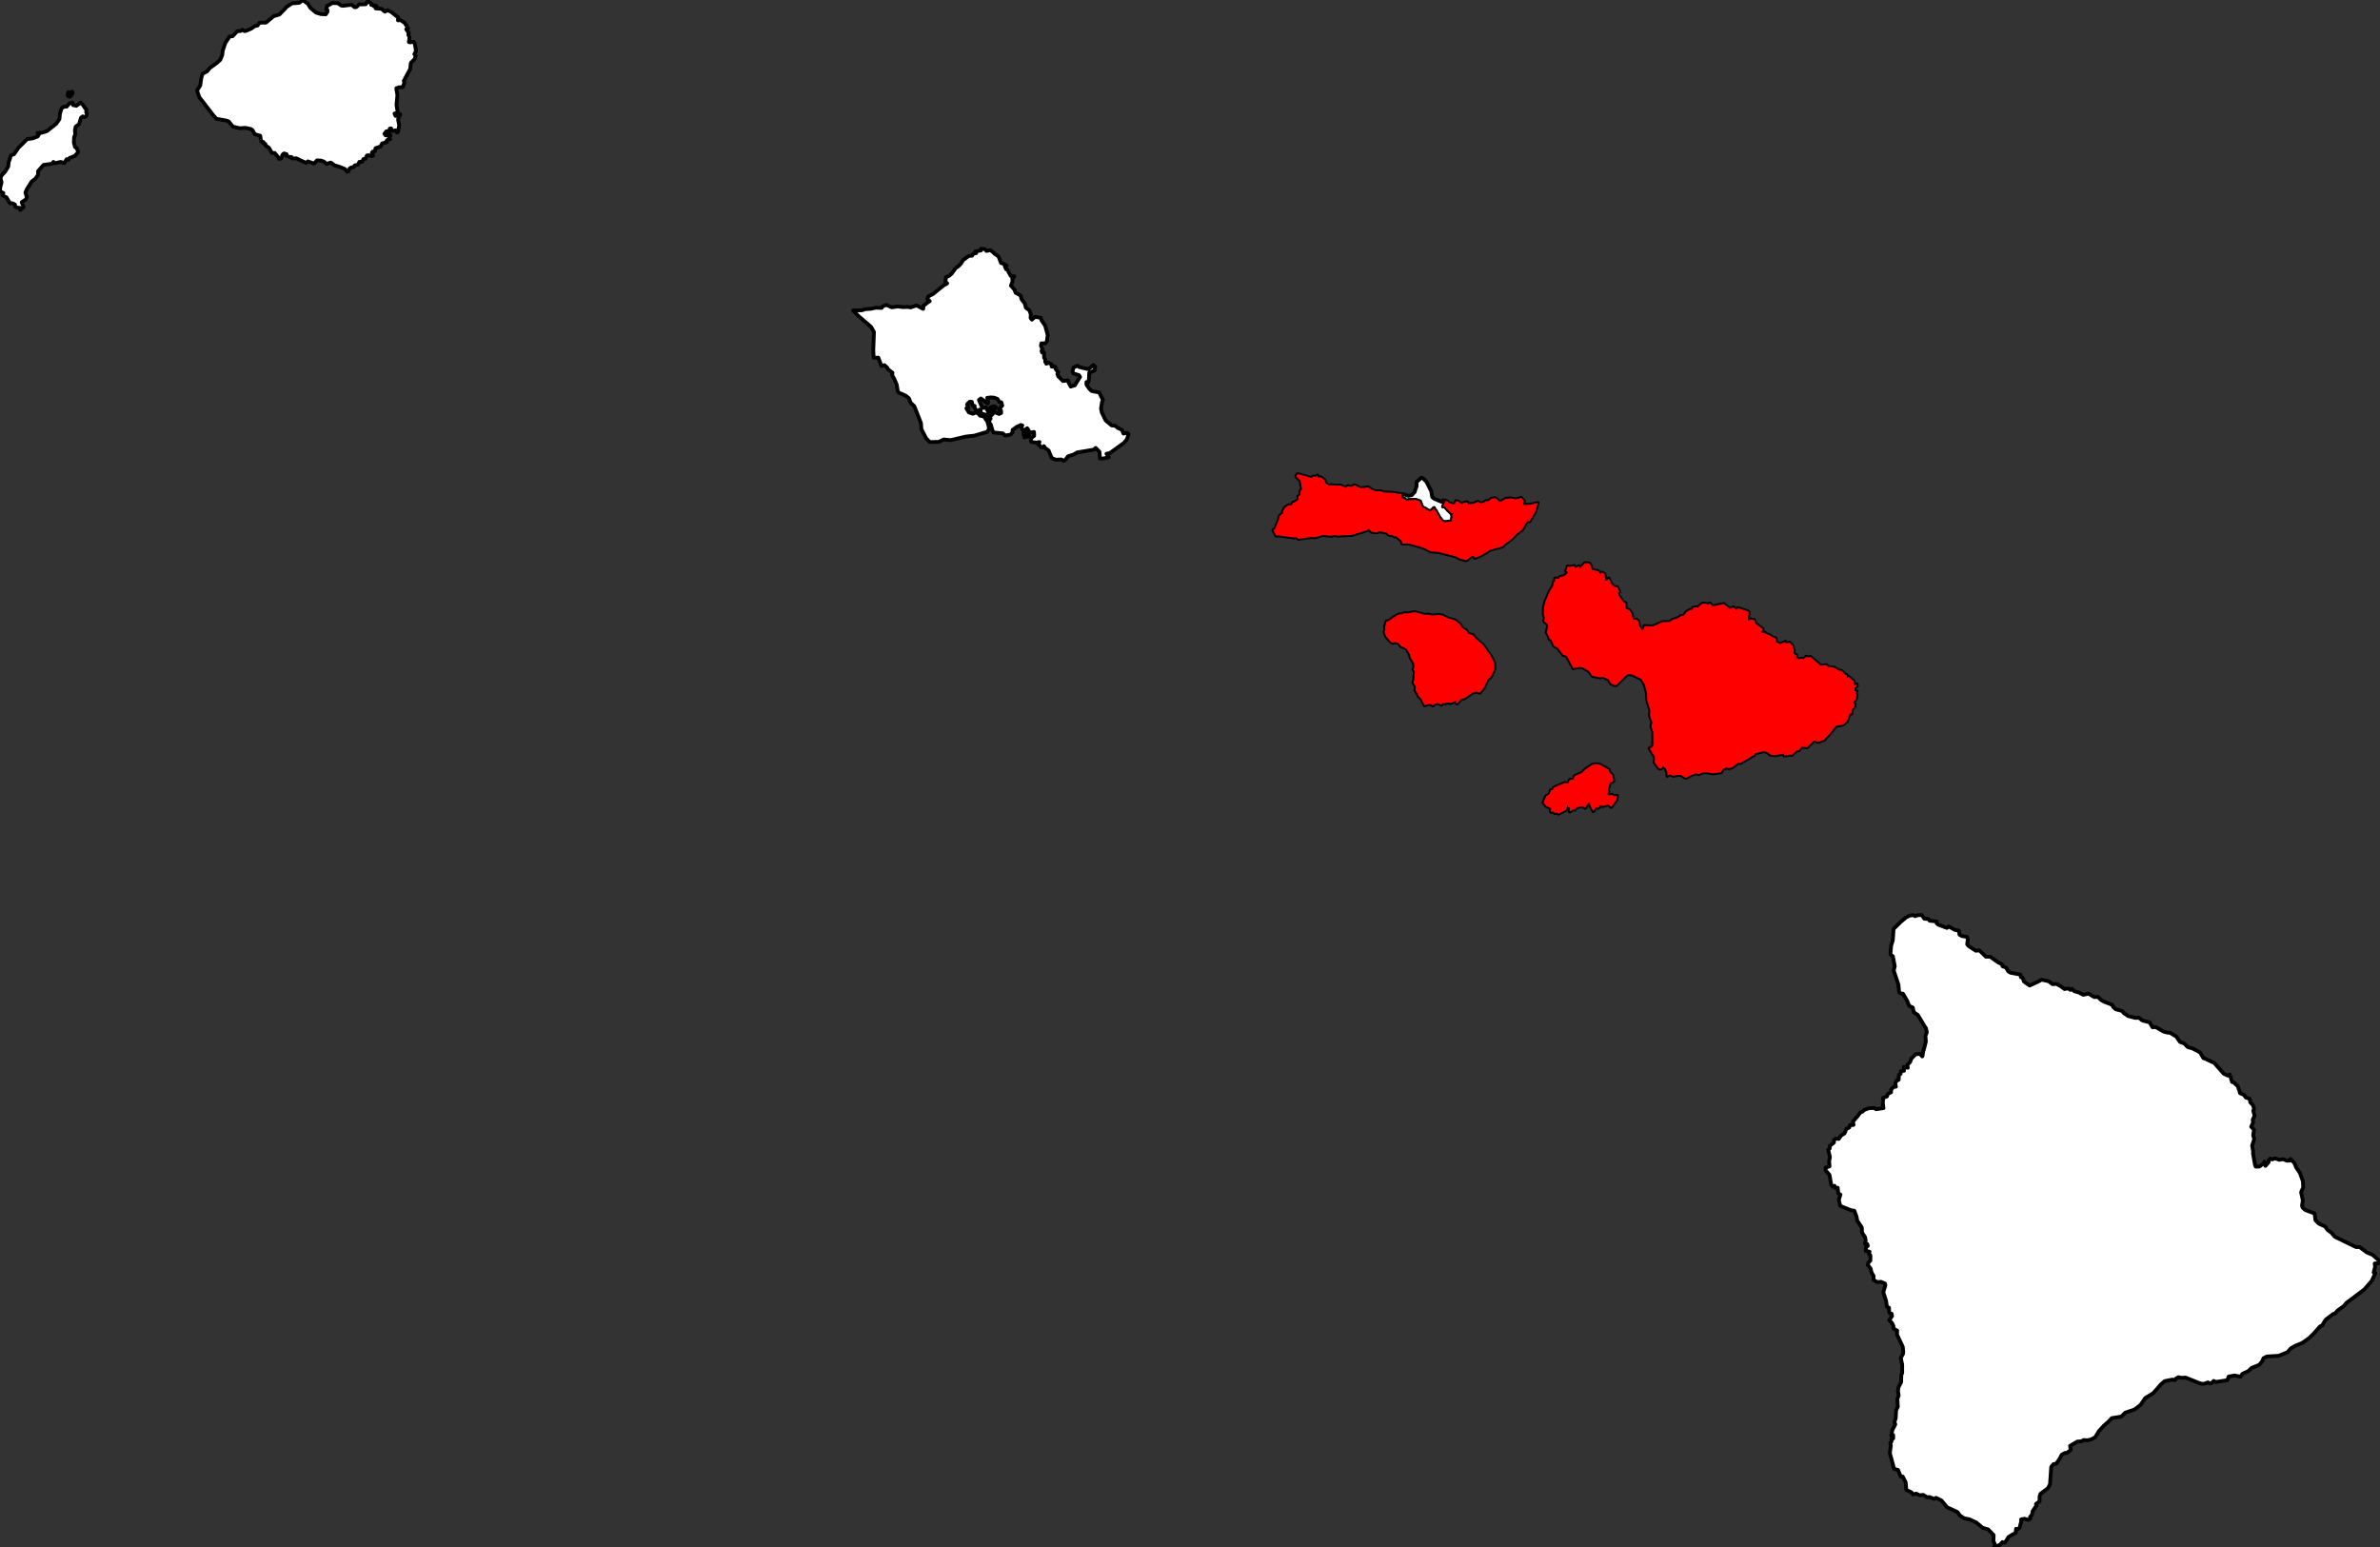 <?xml version="1.0" standalone="yes"?>
<svg xmlns="http://www.w3.org/2000/svg" xmlns:xlink="http://www.w3.org/1999/xlink" version="1.1" width="1415.63" height="920.23" viewBox="-29668,-14192 56625,36809">
<rect x="-29668" y="-14192" width="56625" height="36809" fill="#333333" stroke="none"/>
<g stroke="black" fill="white" stroke-linejoin="round" stroke-width="90">
<path id="Hawaii" d="M 16056,7580 l 61,87 91,5 36,41 167,19 0,46 25,21 15,10 203,76 40,-36 142,81 101,20 16,97 20,10 35,21 122,20 20,56 -15,122 36,41 106,71 66,41 81,-11 158,153 101,-1 76,56 116,81 87,41 15,51 86,30 46,87 56,35 238,45 10,62 40,10 31,91 71,51 66,46 192,-88 96,-51 172,40 81,66 97,-5 96,51 96,71 20,-5 71,-11 46,36 40,-26 51,56 111,30 102,56 131,-26 137,81 86,-6 71,72 87,50 116,41 31,15 35,10 26,56 55,51 152,40 51,61 20,10 26,15 46,36 177,45 86,-5 56,50 5,5 35,16 157,40 67,117 75,-6 188,107 71,20 25,5 61,5 147,91 87,127 101,35 82,87 111,30 183,96 81,137 36,10 223,106 224,254 96,46 46,-26 56,178 41,10 96,92 51,153 0,10 92,40 50,66 87,25 15,87 66,66 26,92 -20,40 31,123 -45,97 10,56 0,5 -45,102 66,71 -19,128 25,96 -50,154 26,147 -5,41 47,265 16,46 91,-1 101,-77 15,-40 30,45 -5,56 76,-87 0,-46 40,-40 41,20 81,-26 91,35 91,-16 86,36 81,-1 5,-41 97,97 41,102 92,137 71,198 6,143 -50,117 41,194 -19,127 15,46 66,56 218,81 6,50 15,112 82,82 147,65 61,86 92,66 76,92 508,247 86,-1 168,127 142,60 173,157 -35,41 -91,6 10,86 -35,128 41,15 -85,184 -177,205 -424,318 -70,82 -137,97 -70,77 -41,10 -182,139 -80,137 -46,16 -156,174 -101,102 -167,118 -172,72 -106,62 -75,87 -208,87 -284,17 -81,41 -30,72 -70,86 -183,73 -80,76 -142,67 -40,66 -142,-29 -142,26 -30,86 -274,42 -51,-25 -50,51 -46,10 -40,-25 -107,36 -86,-15 -340,-136 -91,6 -82,-15 -55,31 -25,40 -56,-15 -187,37 -97,82 -45,56 -131,148 -192,118 -111,163 -142,108 -223,77 -91,92 -228,36 -81,87 -101,87 -126,138 -86,143 -91,51 -91,21 -96,-5 -51,31 -96,5 -173,103 16,96 -91,72 -46,0 -76,41 -55,102 -76,112 -66,11 -55,66 -29,418 -51,91 -177,133 -20,61 0,118 -86,61 10,41 -90,132 -15,87 -46,51 10,40 -55,26 -87,-25 -81,16 5,40 -40,158 -45,36 -41,-10 -5,96 -81,41 -91,57 -86,137 -61,-15 -60,67 -137,51 25,-51 -41,-92 5,-142 -132,-137 -127,-35 -153,-127 -162,-76 -127,-25 -102,-66 -56,-81 -249,-116 -137,-163 -127,-61 -40,26 -117,-45 -46,10 -101,-61 -82,10 -86,-40 -71,21 -40,-51 -122,-56 -16,-183 -71,-137 -46,0 -66,-158 -92,-25 -102,-376 25,-184 -15,-46 30,-45 0,-51 40,-21 0,-81 -46,15 25,-132 71,-138 -20,-51 30,-97 10,-188 40,-82 -11,-183 31,-87 -16,-101 10,-87 66,-132 4,-174 20,-40 0,-199 -26,-122 -5,-41 51,-92 5,-56 -11,-112 -138,-295 5,-91 -91,-51 5,-51 -36,-76 -66,-72 66,-96 -10,-56 -41,-5 -20,-46 -1,-92 -50,-20 -21,-148 -66,-198 50,-169 -10,-40 -92,-41 -91,6 -91,-51 5,-92 -51,-86 -21,-92 -66,-86 15,-62 46,-40 0,-123 -36,-51 15,-40 -91,-20 5,-87 45,-31 -15,-46 -51,-5 15,-81 -15,-77 -71,-106 -6,-123 -106,-157 -21,-107 -51,-133 -81,-15 -254,-101 -35,-138 40,-132 -51,-25 -15,-138 -46,15 -30,-61 -41,26 -36,-51 -41,-234 -96,-112 5,-61 91,-31 -10,-122 20,-97 -41,-174 35,-30 5,-66 96,-77 0,-61 45,-31 71,5 46,-72 91,-61 40,-102 71,-36 15,-56 86,-5 -10,-87 101,-112 75,-102 41,-11 50,-46 111,-41 127,-5 40,30 178,-26 -16,-127 10,-117 91,-36 15,-56 81,-42 0,-56 55,-71 61,-5 -15,-77 30,-66 50,-21 5,-112 41,-31 9,-66 71,-5 -5,-92 96,20 -10,-71 66,-67 25,-76 106,-108 101,-10 56,61 5,-5 15,-102 30,-102 35,-143 -6,-97 -5,-36 35,-87 -20,-96 -31,-46 -101,-168 -66,-107 -92,-61 -25,-112 -86,-41 -46,-117 -102,-173 -45,0 -46,-36 -16,-178 -112,-336 25,-103 -46,-239 -41,-20 -15,-41 15,-184 40,-133 19,-270 167,-164 126,-107 91,-47 86,-10 40,25 71,-25 z" />
<g id="Honolulu">
<path id="6011" d="M -7133,-7451 l -40,-36 10,-107 76,-36 60,-51 96,-133 61,-41 61,-61 60,-92 126,-92 86,-10 15,-41 81,-20 -20,-41 131,-20 0,-41 91,5 40,46 86,-20 50,31 65,61 86,57 60,158 40,11 96,51 -45,15 5,16 25,56 40,16 15,41 55,102 86,11 -50,61 10,51 -36,97 -5,10 86,98 25,72 120,66 21,87 75,98 30,107 71,52 10,5 35,97 -5,87 20,26 10,15 75,-66 137,21 15,56 90,133 60,225 -20,149 -41,46 -90,0 -11,56 36,82 -21,41 15,41 46,0 0,123 30,41 -5,51 30,51 40,-31 86,47 0,51 86,5 10,56 60,77 -20,41 20,51 111,113 121,-15 15,56 50,92 96,-30 126,-200 -25,-41 -131,-41 -25,-51 25,-87 0,-5 91,-41 45,31 217,51 121,-97 41,36 -11,87 -131,61 -5,134 -15,92 -46,-6 0,57 61,92 60,61 20,6 162,30 90,180 -20,41 -26,163 21,97 90,185 141,118 91,10 55,51 101,46 35,87 81,-15 41,31 -41,123 -66,81 -338,245 -81,16 56,87 -132,25 -80,0 -10,-159 -56,-56 -35,-36 -45,41 -394,66 -86,51 -131,41 -71,92 -40,15 -46,-31 -141,5 -96,-46 -70,-174 -81,-56 -30,-46 -40,30 -41,-10 -20,-41 -40,-21 35,-56 -80,15 -121,-20 -5,-82 80,-61 -4,-92 -96,15 -66,-103 -60,41 -51,0 -30,-67 20,-35 5,-5 -35,-11 -101,46 -96,72 0,56 -51,56 -126,20 -55,-51 -222,-21 -30,-66 -35,-128 -36,-31 6,-82 25,-20 -10,-57 5,-20 41,-15 35,-52 50,-5 81,36 51,-25 -5,-61 -41,-16 15,-41 56,-56 -20,-77 -50,-10 -41,-72 -85,-31 -76,-5 -86,10 20,67 -5,66 -60,-36 -25,-25 -81,-57 -45,36 60,143 45,46 61,-15 70,144 -15,46 25,71 -15,5 -66,-87 -126,-41 0,-82 -25,0 -55,51 -76,-118 15,-20 -55,-21 -10,-76 -51,-6 -55,51 -10,26 25,36 10,36 -51,10 61,97 96,31 70,-30 56,25 40,51 91,16 85,123 35,128 5,46 -45,72 -308,91 -192,20 -368,86 -167,-15 -111,56 -187,4 -40,-5 -81,-87 -110,-215 -10,-143 -160,-405 -86,-77 -40,-107 -20,-16 -55,-46 -172,-77 -20,-36 -25,-154 -55,-128 -20,-36 -35,-66 10,-51 -106,-82 -20,-41 -65,-57 -71,20 -75,-199 -111,4 -9,-184 16,-430 -70,-123 -297,-256 -131,-134 212,-4 81,-26 136,-10 116,-25 136,5 31,-41 80,-30 131,57 136,-21 91,11 50,5 91,-5 81,11 141,-46 156,82 10,-76 91,-72 56,-36 -61,-56 26,-56 121,-62 101,-86 141,-113 z" />
<path id="6012" d="M -6131,-4450 l 10,-30 31,-26 40,-15 51,-5 25,26 -16,30 -35,16 -25,15 -15,36 -36,25 -30,-36 z" />
<path id="6013" d="M -5305,-3839 l -15,-31 5,-36 16,-10 30,21 75,46 16,25 -26,21 -30,5 -30,-5 -36,20 z" />
</g>
<path id="Kalawao" d="M 4722,-2275 l -56,135 40,-5 76,87 81,76 65,5 -45,31 0,26 10,15 5,15 -15,21 -10,51 5,26 -157,25 -65,-15 -76,-92 -96,-174 -30,-10 -5,-46 -61,66 -40,11 -51,-26 -65,-41 -21,0 -50,-51 -15,-10 -5,-41 -25,-67 -102,-35 -171,5 -35,15 -56,-25 0,-16 -70,-25 0,-92 55,5 101,36 81,-16 75,-77 6,-40 35,-92 0,-103 110,-102 46,15 81,82 111,220 25,143 51,41 171,71 41,-35 z" />
<g id="Kauai">
<path id="6008" d="M -24207,-13322 l 75,-10 107,-117 80,-5 46,-30 5,5 40,26 40,-5 127,-55 75,-56 71,-15 46,-67 156,-4 182,-152 136,-40 91,-92 86,-92 122,-81 176,-14 81,-66 125,93 60,97 50,42 80,67 115,36 116,6 41,-56 0,-51 -30,-11 21,-87 35,-10 91,-55 136,6 60,46 45,16 217,-25 70,57 35,0 30,-20 46,-51 35,5 121,-4 51,-77 75,52 5,41 35,0 25,31 40,-20 30,21 -25,51 146,11 35,36 40,31 60,-36 81,37 170,134 0,72 55,-10 100,67 85,129 -45,25 60,87 -11,41 30,67 -16,108 20,10 91,-15 30,46 29,175 -40,71 30,36 -21,82 -91,92 -5,25 -11,118 -153,286 15,41 -41,107 -90,5 -61,20 0,21 25,143 -22,231 29,184 -75,25 24,57 101,-46 11,11 -36,71 -16,46 25,139 -26,158 -26,16 -34,-52 -81,15 -25,-62 -30,5 -21,67 -10,15 -35,-20 -20,5 -41,56 25,36 66,5 30,-30 25,31 -35,30 9,36 15,21 -55,10 -30,25 4,36 -110,30 -36,72 -121,40 -11,72 -55,10 -21,25 30,72 -35,10 -75,-21 -36,5 -40,82 -46,5 -25,61 -71,5 -31,66 -80,20 -36,46 -45,0 -41,26 -20,66 -35,10 -50,-62 -126,-52 -136,-41 -40,-36 -40,-26 -101,30 -60,-52 -70,-26 -96,-5 -71,76 -146,-52 -45,36 -231,-109 -96,4 -20,-36 -30,5 -91,-31 6,-41 -61,-16 -15,10 -25,26 -21,82 -61,10 -19,-41 -80,-98 -66,-1 -75,-128 -80,-47 0,-36 -40,-15 -10,-36 -35,5 -20,-26 -19,-128 -46,-11 -85,-26 -55,-98 -40,-25 -126,-27 -131,10 -166,-37 -100,-124 -55,-21 -236,-42 -80,-88 -270,-350 -60,-77 -54,-160 76,-117 27,-185 31,-97 106,-56 66,-81 157,-112 91,-82 20,-51 26,-61 11,-103 61,-184 z" />
<path id="6009" d="M -27998,-11973 l 20,-15 16,-21 20,5 0,31 -21,36 -35,41 -26,5 -30,-21 -4,-41 15,-46 z" />
<path id="6010" d="M -27944,-11752 l 15,61 80,16 101,-76 45,46 95,134 -10,46 19,41 -10,46 -46,36 -45,-21 -40,30 -47,154 -81,61 -16,77 5,107 -26,67 -6,128 30,108 40,26 34,92 -81,92 -121,45 -26,41 -45,-10 -61,92 -86,-27 -131,31 -40,-31 -25,40 -81,15 -126,15 -132,148 -1,92 -66,92 -86,66 -113,179 -35,82 34,112 -26,52 -96,66 44,118 -81,66 -9,-51 -51,-1 -55,-21 -10,-56 -60,-31 -60,0 -80,-139 -95,-47 10,-51 10,-5 -80,-42 6,-97 31,-117 -24,-93 20,-66 87,-92 76,-123 11,-112 21,-51 31,-103 76,-30 101,-148 209,-209 136,-20 116,-45 25,-41 6,-15 -36,-26 106,-5 121,-40 218,-173 77,-112 11,-123 36,-123 46,-46 80,-5 66,-76 z" />
</g>
<g id="Maui">
<path id="6014" d="M 3682,-2436 l 0,92 70,25 0,16 56,25 35,-15 171,-5 102,35 25,67 5,41 15,10 50,51 21,0 65,41 51,26 40,-11 61,-66 5,46 30,10 96,174 76,92 65,15 157,-25 -5,-26 10,-51 15,-21 -5,-15 -10,-15 0,-26 45,-31 -65,-5 -81,-76 -76,-87 -40,5 56,-135 44,12 41,41 131,36 35,-82 46,5 86,66 50,-30 81,-16 30,46 131,-10 91,-46 81,41 66,-21 60,-41 41,11 90,-67 86,-10 106,97 141,-82 116,-10 122,25 126,-36 66,72 -20,71 10,31 50,-10 101,0 187,-41 -61,209 -136,225 -60,0 -116,200 -137,102 -35,41 -91,92 -121,82 -85,82 -303,82 -76,61 -40,11 -81,56 -151,61 -41,-51 -45,16 -121,92 -142,-36 -121,-61 -409,-102 -166,-10 -182,-92 -344,-97 -156,0 -15,-62 -131,-112 -41,5 -45,-31 -91,-10 -51,-51 -181,-31 -46,26 -136,-15 -71,-82 -30,46 -363,112 -329,16 -90,-11 -81,16 -187,-21 -197,57 -86,-6 -302,41 -51,-41 -50,11 -384,-52 -40,11 -71,-133 40,-26 91,-225 21,-87 50,-46 30,-15 -5,-41 46,-92 86,-61 80,-6 31,-56 40,-10 86,-61 0,-82 50,-31 0,-92 36,-46 -36,-204 -101,-98 21,-46 40,-5 303,87 40,-35 56,10 40,-36 5,46 81,0 91,77 20,71 91,51 40,-15 81,15 136,-5 51,21 90,36 31,-41 90,20 81,-41 152,72 116,-16 20,-5 45,5 86,57 86,30 101,-5 80,31 228,10 141,26 z" />
<path id="6016" d="M 7530,-481 l 40,-20 70,-72 -45,-35 35,-108 56,10 96,-20 30,51 96,-46 -5,41 40,-5 96,-108 86,0 40,31 46,132 141,26 56,71 40,-35 56,30 25,164 15,0 26,-6 35,-51 61,128 65,71 81,16 46,102 -30,41 15,51 116,168 10,0 36,5 5,143 86,31 56,87 30,143 81,-5 40,30 31,123 56,87 45,0 25,-87 202,9 222,-102 182,-5 55,-47 152,-51 40,-36 81,-15 60,-82 91,-56 56,-1 15,-51 86,-10 35,25 15,-46 91,-66 81,5 45,25 40,-36 71,72 263,-57 146,117 86,-36 66,67 30,-46 56,10 101,35 101,36 5,51 -20,123 20,46 41,-36 90,15 31,87 167,122 5,41 -40,31 40,35 46,-15 45,36 76,25 61,46 86,30 5,92 101,41 121,-52 5,41 96,-20 71,76 5,26 26,86 -15,46 25,46 45,11 -4,81 35,0 30,31 41,-21 86,5 50,-56 56,20 40,-15 248,209 131,-11 46,41 146,20 81,56 96,25 81,82 36,10 5,61 40,-15 122,102 -5,46 35,56 41,-31 5,41 -40,30 -16,11 1,82 50,10 -25,46 26,40 -20,92 -66,82 36,41 0,46 -71,92 -5,87 -40,0 -70,189 -91,72 -167,31 -161,200 -126,133 -141,51 -86,-40 -172,163 -126,-10 -76,87 -45,1 -5,5 -116,102 -40,-10 -41,15 -96,6 -5,-41 -222,36 -91,-10 -81,-61 -5,-5 -81,-20 -212,51 -20,41 -31,15 -15,6 -76,51 -207,118 -45,-10 -146,112 -81,21 -41,-15 -91,25 -55,87 -187,26 -167,-30 -86,10 -81,36 -80,-15 -132,51 -86,51 -40,-5 -91,-61 -86,0 -91,21 -91,-36 -55,36 0,-76 -36,-97 -81,-62 -5,41 -46,26 -40,-20 -101,-143 15,-41 -5,-82 -122,-199 46,-15 40,-51 -1,-322 -45,-138 25,-87 -5,-15 -51,-138 5,-148 -71,-220 -6,-178 -5,-21 -51,-189 -76,-127 -217,-107 -106,-10 -40,25 -238,236 -40,0 -86,-41 -56,-97 -146,-61 -56,15 -182,-35 -81,-113 -151,-91 -66,-10 -157,30 -157,-296 -85,-20 -16,-21 -106,-142 -91,-51 -71,-154 -40,-10 -15,-56 -51,-102 35,-154 -20,-46 -76,-66 15,-87 -25,-87 5,-153 40,-158 10,-21 76,-179 101,-174 4,-61 36,-41 0,-56 91,5 25,-41 z" />
<path id="6017" d="M 3728,401 l 116,0 81,-21 91,-5 212,61 80,-5 91,21 147,-11 101,11 126,66 177,51 116,92 56,92 96,56 50,82 101,25 76,92 167,143 182,255 86,174 5,148 -80,174 -76,71 -15,31 -71,153 -106,133 -81,-25 -86,20 -192,133 -85,21 -96,107 -36,-61 -121,51 -50,-15 -81,20 -51,-10 -35,41 -81,-36 -81,16 -35,40 -81,-40 -121,35 -76,-153 -71,-71 -10,-46 -61,-87 10,-46 0,-46 -60,-92 20,-41 20,-219 -35,-46 20,-67 0,-15 -5,-67 -81,-132 -20,-82 -81,-138 -127,-56 -70,-82 -91,-15 -41,20 -55,-41 -96,-112 -41,-102 21,-82 -11,-41 36,-133 50,-10 177,-123 91,-41 40,11 z" />
<path id="6018" d="M 7803,4270 l 162,-71 90,-87 11,-5 151,-103 81,-15 40,5 61,10 212,122 1,41 80,87 26,132 -40,31 -41,-5 -25,97 -30,92 15,51 -25,41 20,41 91,-16 40,31 81,-5 -10,87 -126,173 -76,-56 -121,36 -91,-15 0,41 -40,20 -41,-15 -60,92 -51,-97 -46,-112 -40,30 -50,98 -97,-41 -136,46 -20,41 -40,-5 -81,51 5,-102 -41,-5 -15,-46 -40,112 -172,92 -46,-30 -40,15 -41,-41 -45,16 -15,-41 15,-46 -122,-56 -65,-82 60,-148 81,-51 35,-97 46,-5 20,-51 40,-21 217,-92 86,10 41,-87 86,-10 z" />
</g>
</g>
<use xlink:href="#Maui" stroke="none" fill="red" />
</svg>
